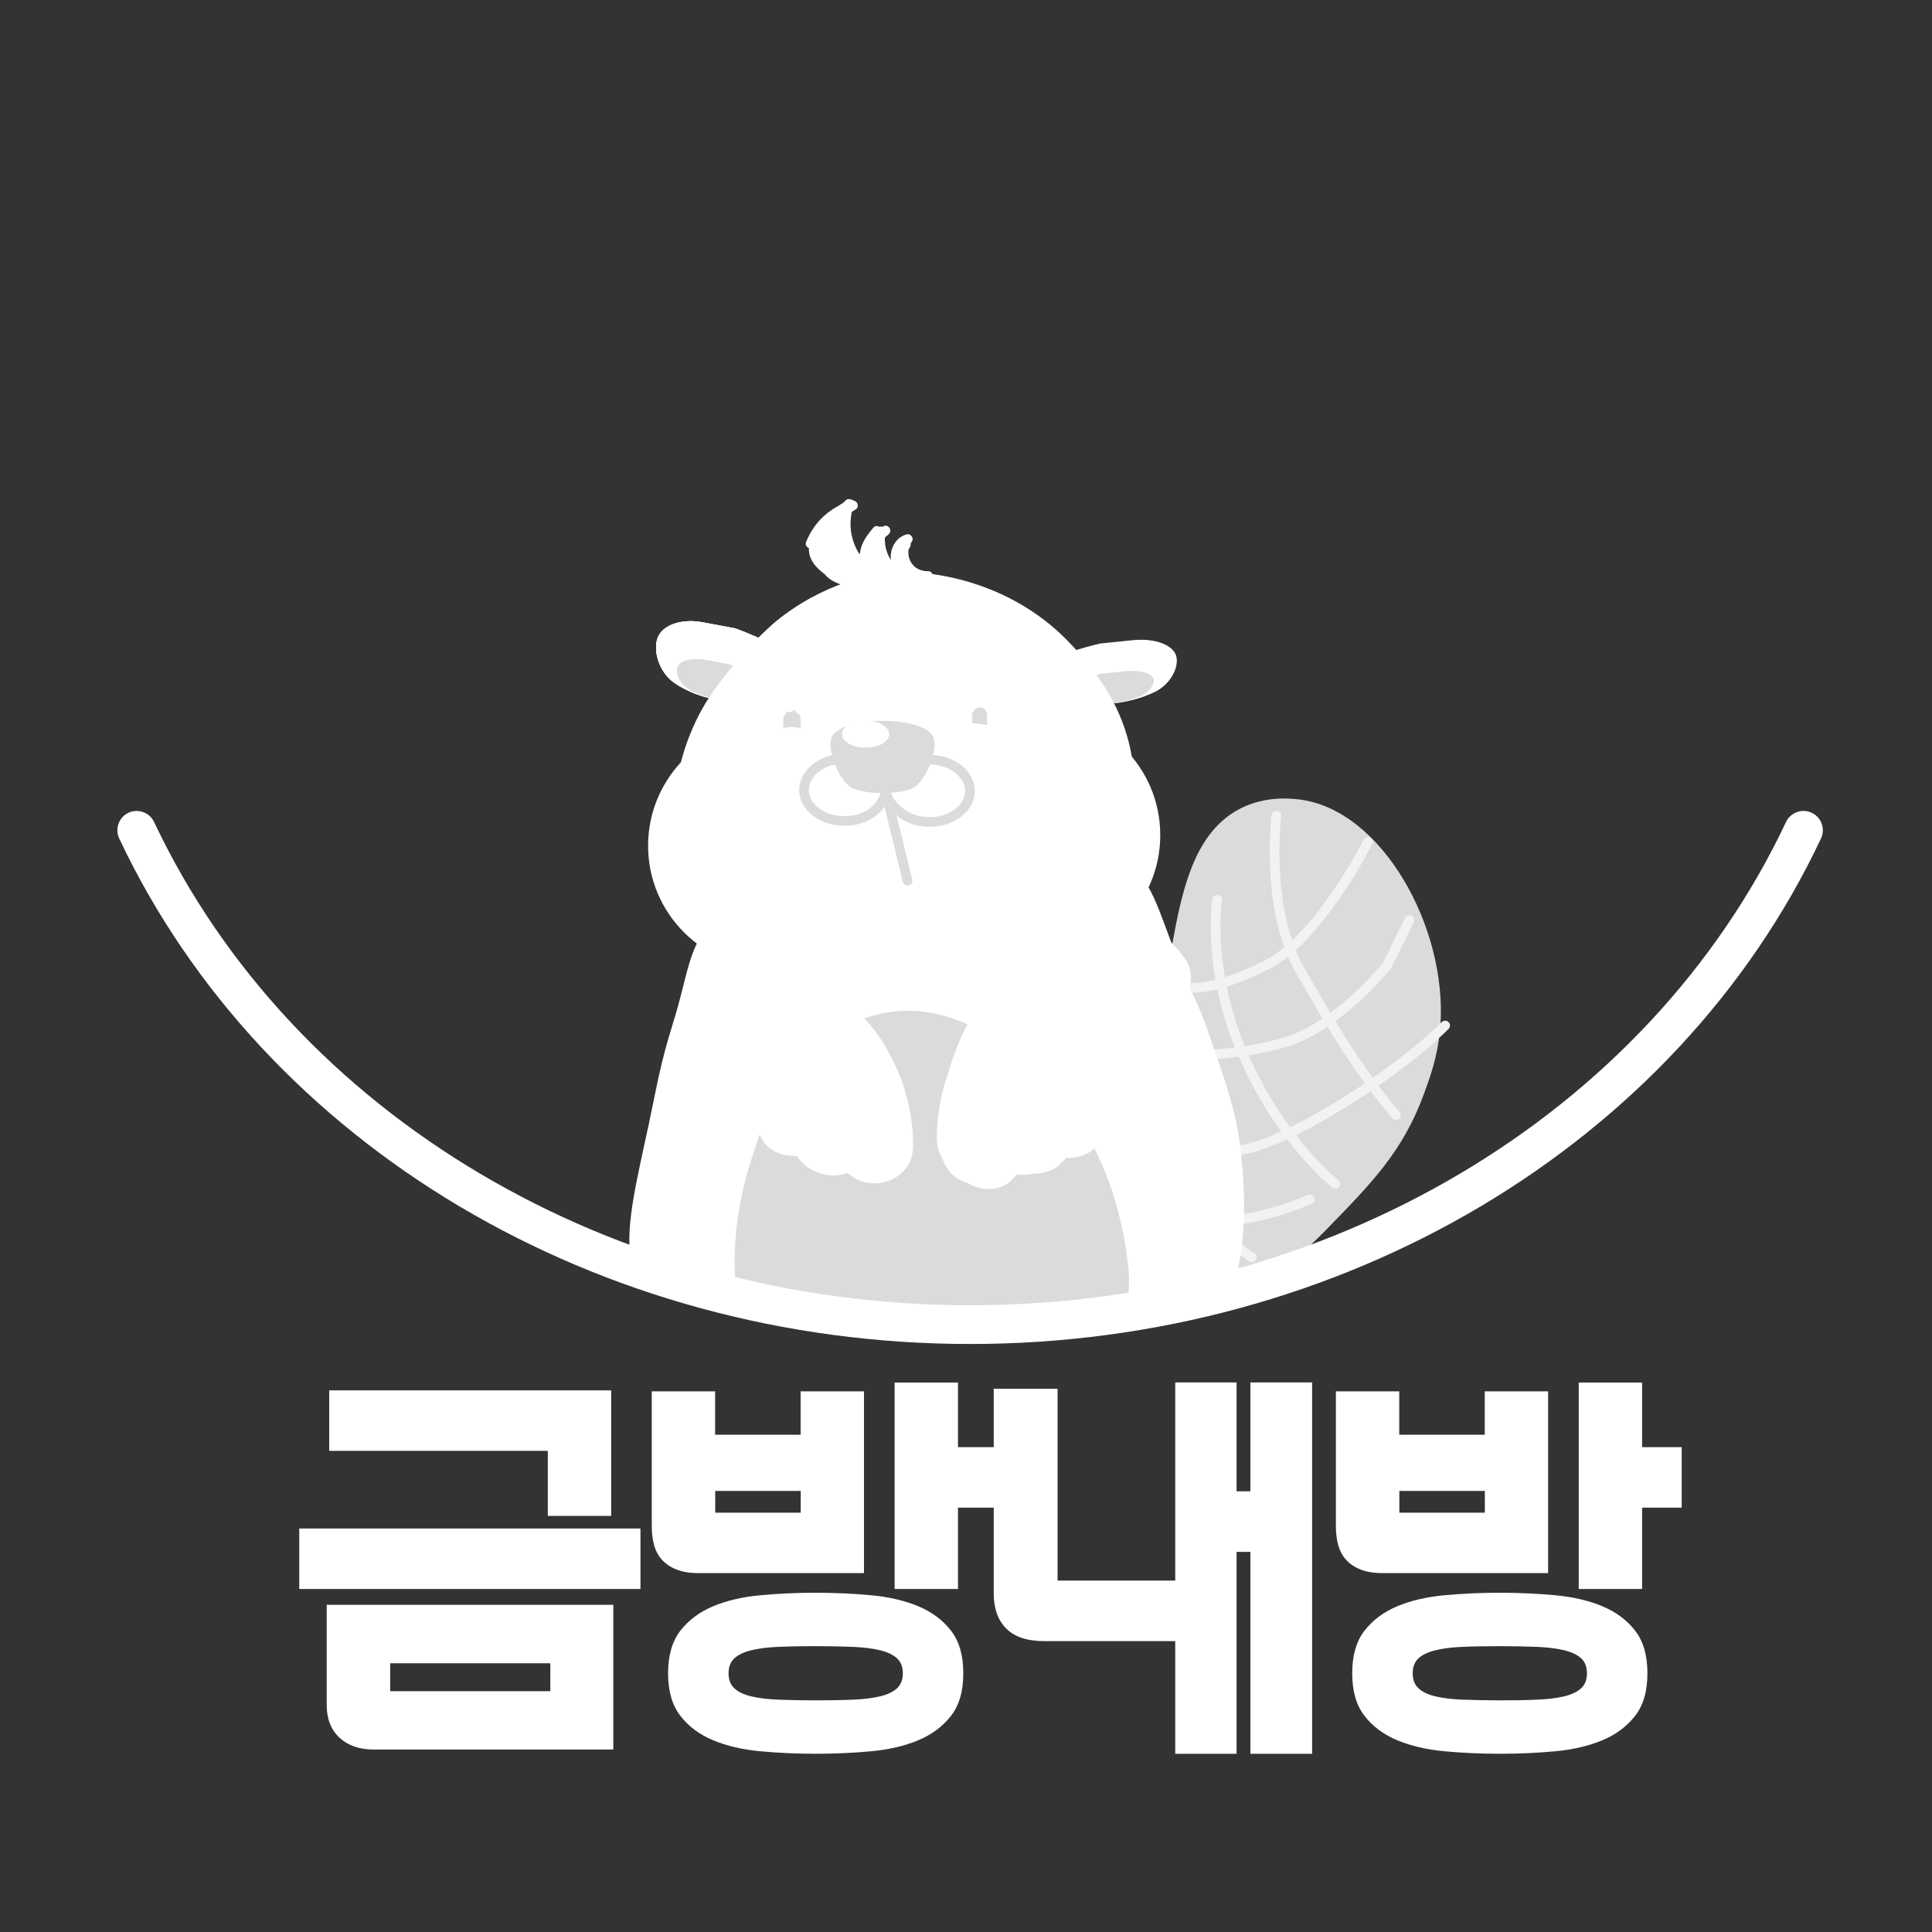 <?xml version="1.0" encoding="UTF-8"?><svg id="Layer_1" xmlns="http://www.w3.org/2000/svg" viewBox="0 0 200 200"><rect x="0" y="0" width="200" height="200" fill="#333333" stroke="none"/><defs><style>.cls-1,.cls-2{fill:#fff;}.cls-1,.cls-3,.cls-4{stroke-linecap:round;stroke-miterlimit:10;}.cls-1,.cls-4{stroke:#dbdbdb;}.cls-5{fill:#dbdbdb;}.cls-3{stroke:#f2f2f2;}.cls-3,.cls-4{fill:none;}.cls-6{fill:#d5b693;}</style></defs><g><g><path class="cls-5" d="M132.34,131.67h.01c2.26-1.69,3.88-3.3,4.72-4.15,4.93-5.04,8.15-8.32,10.32-14.24,.66-1.8,1.41-3.86,1.67-6.59,.02-.17,.04-.35,.05-.53,.71-10.21-6.08-22.37-14.62-23.4-.97-.11-4.64-.56-7.75,2.04-3.33,2.77-4.45,7.72-5.4,13-.91,5.05-1.67,10.41-4.06,14.46-.31,.52-1.18,1.93-1.72,4.07-.84,3.33-.34,6.27,0,8.14,.05,.25,.1,.53,.16,.83,.11,.56,.25,1.19,.45,1.87,0,.02,0,.03,0,.04v.02c.39,1.33,.98,2.84,1.96,4.36,.75,1.16,1.67,2.59,3.02,3.47,2.15-.54,4.33-1.16,6.53-1.84l4.65-1.55Z"/><path class="cls-3" d="M132.13,84.45s-1.18,9.54,2.39,15.87,6.39,10.89,9.98,15.11"/><path class="cls-3" d="M126,93.14s-1.16,7.21,2.72,16.12,9.5,13.28,9.5,13.28"/><path class="cls-3" d="M129.6,130.16s-5-3-7-9-2.8-8.71-2.8-8.71"/><path class="cls-3" d="M123.09,102.21s2.38,.51,7.94-2.27c5.57-2.78,10.57-12.78,10.57-12.78"/><path class="cls-3" d="M121.58,109.23s6.21,.29,11.61-1.39,10.41-7.9,10.41-7.9l2.3-4.7"/><path class="cls-3" d="M117.04,119s6.8,.84,11.68,0,15.78-7.74,20.88-12.84"/><path class="cls-3" d="M117.87,125.87c-1-.05,7.67,2.62,17.72-1.71"/></g><g><path class="cls-2" d="M74.72,72.39l-1.13-.08c-.69-.16-2.29-.59-3.78-1.62-1.4-.96-2.16-2.92-1.81-4.41,.34-1.49,2.4-2.3,4.74-1.86l3.37,.63c.98,.36,1.78,.7,2.37,.96,1.81,.81,2.21,1.16,2.42,1.4,.38,.42,.5,.82,.54,1.08l-.26,1.17c-.14,.27-.38,.64-.77,1.04-.41,.41-1.13,1.1-2.54,1.47-1.24,.33-2.45,.28-3.15,.22Z"/><path class="cls-6" d="M74.75,72.44l-.75-.07c-.46-.1-1.54-.37-2.56-.94-.95-.53-1.52-1.55-1.34-2.3,.18-.75,1.52-1.1,3.09-.8l2.25,.42c.66,.21,1.2,.41,1.6,.56,1.23,.47,1.5,.66,1.65,.78,.26,.22,.36,.43,.39,.57l-.13,.59c-.08,.13-.23,.32-.48,.51-.26,.19-.71,.53-1.64,.67-.81,.13-1.62,.07-2.08,.01Z"/></g><g><path class="cls-2" d="M74.72,72.39l-1.13-.08c-.69-.16-2.29-.59-3.78-1.62-1.4-.96-2.16-2.92-1.81-4.41,.34-1.49,2.4-2.3,4.74-1.86l3.37,.63c.98,.36,1.78,.7,2.37,.96,1.81,.81,2.21,1.16,2.42,1.4,.38,.42,.5,.82,.54,1.08l-.26,1.17c-.14,.27-.38,.64-.77,1.04-.41,.41-1.13,1.1-2.54,1.47-1.24,.33-2.45,.28-3.15,.22Z"/><path class="cls-6" d="M74.75,72.44l-.75-.07c-.46-.1-1.54-.37-2.56-.94-.95-.53-1.52-1.55-1.34-2.3,.18-.75,1.52-1.1,3.09-.8l2.25,.42c.66,.21,1.2,.41,1.6,.56,1.23,.47,1.5,.66,1.65,.78,.26,.22,.36,.43,.39,.57l-.13,.59c-.08,.13-.23,.32-.48,.51-.26,.19-.71,.53-1.64,.67-.81,.13-1.62,.07-2.08,.01Z"/></g><g><path class="cls-2" d="M74.72,72.39l-1.13-.08c-.69-.16-2.29-.59-3.78-1.62-1.4-.96-2.16-2.92-1.81-4.41,.34-1.49,2.4-2.3,4.74-1.86l3.37,.63c.98,.36,1.78,.7,2.37,.96,1.81,.81,2.21,1.16,2.42,1.4,.38,.42,.5,.82,.54,1.08l-.26,1.17c-.14,.27-.38,.64-.77,1.04-.41,.41-1.13,1.1-2.54,1.47-1.24,.33-2.45,.28-3.15,.22Z"/><path class="cls-5" d="M74.75,72.44l-.75-.07c-.46-.1-1.54-.37-2.56-.94-.95-.53-1.52-1.55-1.34-2.3,.18-.75,1.52-1.1,3.09-.8l2.25,.42c.66,.21,1.2,.41,1.6,.56,1.23,.47,1.5,.66,1.65,.78,.26,.22,.36,.43,.39,.57l-.13,.59c-.08,.13-.23,.32-.48,.51-.26,.19-.71,.53-1.64,.67-.81,.13-1.62,.07-2.08,.01Z"/></g><g><path class="cls-2" d="M114.5,72.78h1.13c.7-.1,2.34-.38,3.92-1.15,1.48-.72,2.44-2.31,2.25-3.56-.19-1.25-2.15-2.04-4.52-1.8l-3.41,.35c-1.01,.24-1.84,.48-2.46,.67-1.88,.57-2.31,.85-2.54,1.03-.42,.33-.58,.65-.65,.87l.13,.98c.11,.23,.31,.55,.66,.9,.36,.36,1.01,.97,2.37,1.36,1.2,.34,2.4,.36,3.1,.35Z"/><path class="cls-5" d="M114.47,72.81l.75-.02c.47-.06,1.57-.23,2.64-.64,1-.39,1.67-1.21,1.56-1.83-.11-.63-1.4-.99-2.99-.83l-2.28,.23c-.68,.14-1.23,.27-1.65,.38-1.27,.32-1.56,.47-1.71,.56-.29,.17-.4,.34-.45,.45l.07,.49c.07,.12,.2,.27,.43,.45,.24,.17,.65,.47,1.56,.65,.8,.15,1.6,.14,2.06,.12Z"/></g><path class="cls-2" d="M79.88,64.71c-1.08,.95-2.66,2.57-4.14,4.39-1.02,1.26-2.1,2.58-3.11,4.39-.64,1.16-2.07,4-2.59,7.69-.82,5.89,1.13,10.66,2.07,12.63,.66,1.5,2.55,5.27,6.66,7.6,1.99,1.13,3.87,1.56,5.21,1.74h19.99c1.48-.22,3.31-.7,5.2-1.74,6.1-3.36,7.88-9.86,8.26-11.44v-9.34c-.14-2.37-.65-4.24-1.1-5.49-1.1-3.11-2.73-5.19-3.84-6.59-.14-.18-1.51-1.88-3.1-3.3-7.24-6.44-16.05-6.04-16.05-6.04-6.69,.26-11.6,3.86-13.46,5.49Z"/><path class="cls-2" d="M128.76,126.19c-.03,1.02-.11,2.09-.26,3.18h0c-.17,1.28-.43,2.57-.81,3.85-2.2,.68-4.38,1.3-6.53,1.84-1.59,.42-3.16,.79-4.71,1.12-6.31,1.35-12.21,2.08-17.17,2.08-5.42,0-14.29-2.25-23.11-5-3.75-1.17-7.5-2.43-10.96-3.65-.41-3.76,1.24-9.53,2.47-15.74,1.24-6.27,1.92-7.33,2.81-10.86,.67-2.65,.97-3.93,1.65-5.34,.08-.18,.17-.36,.27-.55,.12-.23,.34-.63,.78-1.24,.79-1.07,2.28-2.78,5.16-5.28,2.59-2.23,4.63-3.98,6.56-5.26,.3-.2,.6-.38,.9-.56,.04-.03,.09-.05,.13-.07,1.78-1.02,3.52-1.62,5.58-1.8,.04-.01,.07-.01,.11-.01,.05-.01,.09-.01,.14-.01,.1-.02,.21-.02,.32-.02,.28-.02,.57-.03,.87-.03,.1,.01,.2,.03,.31,.04,.48,.06,1.06,.14,1.72,.24,1.28,.18,2.85,.42,4.59,.72,.19,.04,.39,.07,.59,.11,4.12,.73,9,1.81,12.88,3.28,1.13,.43,2.48,1.01,3.84,2.2,.2,.17,.38,.34,.55,.52,.59,.59,1.05,1.21,1.46,1.92,.85,1.47,1.44,3.27,2.39,5.8,.02,.04,.03,.09,.05,.13,.87,2.33,1.4,3.54,1.8,4.43,.66,1.4,1.01,1.96,1.99,4.77,.26,.76,.51,1.47,.74,2.13,1.43,4.15,2.23,6.75,2.55,9.92,.01,0,.01,.03,.01,.04,.12,1.19,.45,3.88,.33,7.1Z"/><ellipse class="cls-2" cx="79.87" cy="87.55" rx="12.78" ry="12.72"/><ellipse class="cls-2" cx="107.33" cy="86.45" rx="12.78" ry="12.72"/><ellipse class="cls-2" cx="90.87" cy="75.51" rx="1.78" ry="1.54"/><polygon class="cls-2" points="92.18 91.35 87.41 92.87 85.49 82.29 93.35 82.29 92.18 91.35"/><polygon class="cls-2" points="93.17 90.92 97.95 92.36 99.86 82.29 92.01 82.29 93.17 90.92"/><line class="cls-4" x1="93.95" y1="91.17" x2="91.4" y2="80.76"/><path class="cls-1" d="M91.48,79.82c.92,1.14,.19,3.71-1.8,4.67-1.99,.95-4.59,.5-5.82-1.01s-.61-3.51,1.38-4.47,5.31-.33,6.24,.81Z"/><path class="cls-1" d="M91.63,80.82c.5-1.29,3.49-2.57,5.74-2.05s3.53,2.31,2.87,4.02-3.02,2.68-5.26,2.16c-2.25-.51-3.84-2.84-3.34-4.13Z"/><path class="cls-5" d="M86.25,76.04c-.92,1.17,.57,4.81,1.94,5.52s4.95,.72,6.33,0,2.86-4.35,1.94-5.52c-1.5-1.9-8.7-1.9-10.2,0Z"/><ellipse class="cls-2" cx="89.61" cy="76" rx="2.44" ry="1.4"/><path class="cls-5" d="M100.71,74.86c.06-.36,.4-.64,.76-.63s.68,.34,.71,.71v-.91s-.05,.02-.08,.01l-.11-.02-.18-.03-.39-.06-.78-.11v1h1.11v-1c-.11,.05-.23,.1-.35,.1-.09,0-.2-.05-.21-.15v.93h0v.06c0-.09,.18-.29,.24-.13,0-.03,0-.13,0-.15,0-.12,0-.24,0-.35s0-.24,0-.35c0-.04,.01-.11,0-.15-.03-.09-.11-.06-.17-.01-.03,.03-.06,.07-.07,.11,0,.03,0,.07,0,.1,0,.17,0,.34,0,.5,0,.14,0,.28,0,.42,0,.02,0,.04,.01,.07,.03,.05,.09,.08,.14,.1,.14,.03,.29-.03,.41-.09,0,0,0-.16,0-.15,0-.12,0-.24,0-.35,0-.04,0-.5,0-.5h-1.11s0,.46,0,.5-.01,.5,0,.5l.99,.14,.24,.03,.12,.02s.1,.03,.15,.02c.03,0,.02,.02,.03-.02,0,0,0-.03,0-.04,0-.08,0-.17,0-.25,0-.25,0-.5,0-.76-.02-.49-.51-.88-.99-.7-.25,.1-.44,.32-.49,.58,0,.05,0,.1,0,.15,0,.12,0,.24,0,.35s0,.24,0,.35c0,.05,.01,.1,0,.15h0Z"/><path class="cls-5" d="M81.48,75.08l.48-.38,.24-.19s.04-.04,.06-.04c.01-.02,.02-.02,.02,0v.03s.03,.08,.05,.12c.11,.31,.31,.58,.56,.79v-1c-.59-.19-1.22-.2-1.8-.02v1c.33-.11,.67-.15,1.02-.13,0,0,0-.9,0-.98-.01-.24-.15-.46-.38-.56-.05-.02-.11-.04-.17-.05-.01,0-.03,0-.04,0-.02,0-.04,0-.05,.03-.03,.03-.05,.07-.07,.1l-.29,.42v1c.27-.68,1.39-.74,1.72-.08,0-.02,0-.14,0-.15,0-.12,0-.24,0-.35s0-.24,0-.35c0-.04,.01-.11,0-.15-.33-.65-1.45-.6-1.72,.08-.01,.03,0,.12,0,.15,0,.12,0,.24,0,.35s0,.24,0,.35c0,.03,.02,.13,0,.15l.28-.4,.06-.09s.03-.06,.09-.06,.11,.02,.16,.04c.22,.09,.39,.3,.4,.53v-.98c-.34-.02-.69,.02-1.01,.13,0,0,0,.17,0,.15,0,.12,0,.24,0,.35s0,.24,0,.35c0,.02,0,.15,0,.15,.59-.18,1.22-.17,1.8,.02,0,0,0-.17,0-.15,0-.12,0-.24,0-.35s0-.24,0-.35c0-.02,.01-.13,0-.15-.25-.21-.45-.48-.56-.79-.01-.04-.02-.07-.04-.11,0,0,0-.05-.01-.06,0,0-.05,.04-.06,.04l-.24,.19-.49,.39s0,.16,0,.15c0,.12,0,.24,0,.35s0,.24,0,.35c0,.02,.01,.14,0,.15h0Z"/><path class="cls-5" d="M116.89,132.27c0,.8-.07,2.21-.44,3.91-6.31,1.35-12.21,2.08-17.17,2.08-5.42,0-14.29-2.25-23.11-5-.39-4.19,.15-8.88,1.73-13.62,.37-1.1,.73-2.2,1.1-3.3,.1-.24,.65-1.6,1.71-3.31h0s.05-.09,.08-.13c.1-.17,.21-.34,.33-.51,.06-.08,.11-.17,.18-.26,0-.01,.01-.02,.03-.04,0-.01,.01-.02,.03-.04,.33-.48,.71-.99,1.13-1.5,.02-.03,.04-.05,.06-.08,.11-.13,.22-.26,.34-.39,.34-.39,.71-.78,1.1-1.16,.17-.16,.34-.32,.52-.48,.01-.01,.03-.03,.05-.04l.21-.18,.03-.03c.23-.2,.47-.39,.72-.58h.01s.08-.07,.12-.1c.05-.04,.1-.08,.15-.11,.01-.01,.03-.03,.05-.03,1.67-1.22,3.67-2.18,6.03-2.56,4.85-.79,8.89,1.26,11.71,3.21,.13,.09,.26,.18,.38,.27,.01,0,.02,.01,.03,.02,.47,.33,.9,.66,1.29,.96,.07,.05,.13,.1,.19,.14,.06,.05,.12,.1,.17,.14,.09,.07,.18,.13,.26,.2h.01c.14,.11,.27,.22,.4,.34,.15,.11,.29,.23,.43,.36,.23,.19,.45,.38,.67,.58,.34,.32,.68,.64,.99,.96,.08,.08,.15,.15,.22,.23,.48,.5,.93,1.01,1.35,1.53,.11,.12,.21,.25,.3,.38,.06,.06,.11,.13,.16,.19,.18,.23,.35,.47,.52,.7,2.49,3.45,3.92,7.14,4.76,10.28,.17,.65,.32,1.28,.45,1.87,0,.02,.01,.03,.01,.04v.02c.48,2.26,.64,4.07,.71,5.04Z"/><g><path class="cls-2" d="M114.9,99.01c-5.34,3.17-9.05,8.53-9.88,14.28-.2,1.36,.21,3.23,1.72,3.29,.12-1.85,.86-3.66,2.09-5.13-.41,1.12-.41,2.36-.01,3.48l1.76-1.8c.48,.75,1.31,1.31,2.23,1.51,.12-2.49,1.13-4.95,2.83-6.9,1.09-1.25,2.56-2.62,2.11-4.16-3.93,1.1-7.28,3.78-8.99,7.18,3.2-.73,5.38-3.62,5.88-6.58-2.77,.98-5.08,2.98-6.3,5.44,2.73,.17,5.38-1.98,5.5-4.46-2.06,.71-2.97,2.85-3.65,4.75-.17,.48-.34,.98-.24,1.47s.57,.96,1.12,.92c.32-.03,.59-.22,.83-.4,1.7-1.29,3.26-3.28,2.54-5.19-.15-.4-.44-.8-.88-.94-.57-.18-1.18,.11-1.67,.43-1.45,.93-2.66,2.16-3.53,3.56-.3,.49-.58,1.01-1.05,1.37s-1.23,.49-1.7,.13c2.19-3.81,4.9-7.38,8.05-10.59,.39-.4,.85-.82,1.43-.86,.69-.05,1.31,.47,1.54,1.06s.16,1.24,.09,1.87l.08-2.27c.63,.42,1.09,1.05,1.27,1.75-1.26-.7-2.33-1.69-3.09-2.84,1.69-.34,3.58,.55,4.26,2-1.02,.5-2.26,.25-3.41,.37s-2.42,1.07-1.97,2.03c0-1.3,.41-2.6,1.17-3.7-6.42,2.14-10.94,8.29-10.65,14.51,.35-2.63,.84-5.5,3-7.29-1.27,1.31-2.56,2.65-3.23,4.29s-.56,3.65,.76,4.91c-.72-.82-.96-1.98-.63-2.98-1.08,.89-1.3,2.51-.49,3.61-.03-1.23,.19-2.46,.65-3.61-.66,1.43-1.11,2.95-1.31,4.49l5.19-5.01c-.86,1.17-1.3,2.59-1.26,4,.25-.5,0-1.15-.55-1.39l-.49,2.14c-.41-1.92-.65-3.86-.73-5.81-1.96,1.94-3.1,4.54-3.16,7.17l3.59-4.41,1.36,2.86,3.5-3.75c-.28,.68-.3,1.45-.06,2.14,1.81-4.13,4.57-7.9,8.06-11.01,.34-.3,.71-.66,.68-1.09-.04-.51-.6-.82-1.1-1.06l-4.09-1.9c-.42-.2-.86-.4-1.33-.43-.56-.04-1.11,.16-1.62,.39-3.33,1.48-5.91,4.15-7.53,7.18-1.63,3.03-2.36,6.4-2.63,9.76-.24-7.83,6.2-15.4,14.59-17.16-2.3-.2-4.59,.65-6.41,1.94s-3.21,3.01-4.47,4.76c-1.08,1.5-2.1,3.07-2.61,4.8s-.47,3.66,.49,5.23l-1.1-.91-.04,2.38c-.11-.61,0-1.26,.3-1.82l-.27,.91"/><path class="cls-2" d="M112.88,95.55c-4.86,3.08-8.64,7.3-10.67,12.73-1.68,4.5-2.12,10.45,3.47,12.14,2.76,.84,4.74-1.4,5.06-3.86,.16-1.22,.84-2.15,1.55-3.11l-7.31-3.08c-.47,2-.47,3.62-.01,5.61,.68,2.95,4.64,3.85,6.69,1.77l1.76-1.8h-5.66c1.13,1.31,2.4,1.97,4,2.54,2.68,.96,4.81-1.49,5.06-3.86,.47-4.41,4.99-6.43,4.95-11.07-.03-2.5-2.55-4.68-5.06-3.86-4.88,1.59-8.84,4.51-11.38,9.02-1.65,2.94,1.1,6.94,4.52,5.88,4.51-1.41,7.6-4.77,8.67-9.38,.61-2.64-1.92-6.17-4.92-4.92-3.76,1.56-6.64,3.7-8.69,7.28-1.44,2.51,.36,6.19,3.45,6.02,4.49-.25,8.46-2.76,9.36-7.4,.68-3.5-2.65-6.12-5.88-4.52s-6.8,6.78-5.74,10.74c1.42,5.29,7.19,4.08,10.05,.94s3.8-8.85-.56-11.06c-1.85-.94-3.96-.58-5.71,.43-.99,.58-1.98,1.41-2.79,2.23-.53,.55-1.01,1.13-1.46,1.75-1.23,1.25-.88,1.47,1.05,.68l2.39,5.88c1.18-1.99,2.43-3.95,3.86-5.77,.55-.7,1.14-1.38,1.73-2.05,.44-.51,.9-1,1.37-1.48,.89-.77,.54-.78-1.05-.03l-2.39-1.84,.14,.62h8l.08-2.27-6.83,2.83,.64,.94,5.47-5.47c-.66-.34-1.21-.81-1.65-1.41l-3.45,6.02,.81,.02,2.39-5.88c-2.08,.56-3.99,.16-5.89,1.45-1.79,1.22-2.3,2.73-2.42,4.8-.3,5.21,7.49,5.03,8,0l.63-1.69c1.57-2.81-1.09-7.16-4.52-5.88-7.88,2.96-13.6,9.7-13.59,18.36,0,4.34,7.2,5.65,7.86,1.06,.29-2.01,.47-4.03,1.97-5.52l-5.66-5.66c-4.25,4.45-6.6,9.51-2.46,14.86,2.8,3.62,8.61-1.03,6.28-4.85l-.23,.1c.48-3.43-3.81-7.38-6.69-3.89-2.24,2.71-2.59,5.28-1.12,8.46,1.77,3.83,7.3,1.63,7.45-2.02-.02-.89,.15-1.73,.51-2.54,1.64-5.03-5.79-6.72-7.71-2.13-.62,1.48-1.04,2.91-1.31,4.49-.65,3.79,3.62,6.85,6.69,3.89l5.19-5.01-6.28-4.85c-1.17,1.91-1.68,3.78-1.81,6.02h8c.05-1.84-.49-2.92-1.72-4.22-2.02-2.14-6.01-1.14-6.69,1.77l-.49,2.14h7.71c-.3-1.59-.49-3.13-.59-4.74-.21-3.24-4.35-5.56-6.83-2.83-2.65,2.93-4.02,6.06-4.33,10-.26,3.31,4.67,5.48,6.83,2.83l3.59-4.41-6.28-.81,1.36,2.86c1.1,2.3,4.63,2.58,6.28,.81l3.5-3.75-6.69-3.89c-.33,1.56-.3,2.7-.06,4.27,.52,3.31,5.92,3.96,7.31,.96,1.17-2.53,2.53-4.91,4.34-7.04,1.49-1.76,3.79-3.19,4.6-5.43,1.81-4.98-4.78-7.6-8.45-8.68-4.41-1.29-9.07,2.3-11.78,5.5-3.75,4.43-5.16,9.8-5.73,15.46h8c.05-6.8,5.34-11.77,11.66-13.31,4.41-1.07,3.43-7.86-1.06-7.86-10.27,0-21.27,12.69-16.45,22.75l6.28-4.85-1.1-.91c-2.61-2.16-6.76-.84-6.83,2.83l-.04,2.38h8l.16-.75-7.71-2.13-.27,.91c-1.5,4.94,6.22,7.05,7.71,2.13l.27-.91c1.5-4.97-6.05-6.95-7.71-2.13-.35,1.01-.45,1.81-.44,2.88,.04,5.15,7.9,5.15,8,0l.04-2.38-6.83,2.83,1.1,.91c3.51,2.91,8.29-.65,6.28-4.85-1.05-2.2,1.34-5.01,2.61-6.61,1.83-2.31,3.82-4.09,6.94-4.1l-1.06-7.86c-9.78,2.38-17.45,10.74-17.53,21.02-.04,5.24,7.49,5.02,8,0,.37-3.67,1.33-7.38,3.78-10.24,.76-.89,2.12-2.47,3.32-2.7,.99-.05,1.9,.21,2.73,.77,1.4,.87,1.74,.95,1.03,.25l-.4-3.08c.62-1.83-1.02,.6-1.48,1.08-.99,1.03-1.9,2.13-2.77,3.27-1.63,2.13-2.96,4.36-4.09,6.79l7.31,.96,.06-.02c.78-3.7-3.8-6.98-6.69-3.89l-3.5,3.75,6.28,.81-1.36-2.86c-1.04-2.18-4.73-2.72-6.28-.81l-3.59,4.41,6.83,2.83c.14-1.75,.83-3.06,1.99-4.34l-6.83-2.83c.15,2.32,.44,4.59,.88,6.87,.74,3.9,6.85,3.73,7.71,0l.49-2.14-6.69,1.77,.57,.6-1.17-2.83-.02,.79c-.14,5.17,7.71,5.11,8,0-.02-.75,.22-1.41,.71-1.98,2.4-3.93-3.04-7.97-6.28-4.85l-5.19,5.01,6.69,3.89c.27-1.58,.69-3.01,1.31-4.49l-7.71-2.13c-.51,1.55-.73,3.04-.8,4.67l7.45-2.02-.13,1.24-6.69-3.89c-.33,2.32-.22,4.01,1.03,6.07l6.28-4.85c-.56-.72,2.06-3.12,2.46-3.54,3.55-3.72-2.01-9.31-5.66-5.66-2.54,2.54-3.52,5.57-4.02,9.05l7.86,1.06c0-4.9,3.18-8.94,7.72-10.65l-4.52-5.88c-1.06,1.91-1.5,3.57-1.72,5.72h8l.05-.93-1.17,2.83c.22-.21,3.04-.3,3.55-.44,2.36-.63,3.85-3.73,2.39-5.88-1.83-2.69-4.41-4.17-7.72-3.98-2.7,.16-5.41,3.4-3.45,6.02,1.31,1.76,2.66,3.09,4.52,4.28,3.63,2.31,7.09-2.11,5.47-5.47-.53-1.1-1.01-1.7-1.89-2.56-2.54-2.45-6.71-.64-6.83,2.83l-.08,2.27c-.17,5.18,7.65,5.09,8,0,.31-4.57-3.91-8.77-8.44-6.09-4.22,2.5-7.71,8.5-10.13,12.59-1.29,2.17-.12,5.26,2.39,5.88,2.28,.56,4.14,.19,5.88-1.47,.75-.72,1.16-1.67,1.85-2.44,.44-.62,.98-1.14,1.64-1.55-1.78-1.82-3.4-2.09-4.86-.81l3.08-.4-.73-.25,2.39,1.84c.14,1.27,.35,1.26,.64-.02,.22-.73,.7-1.19,1.43-1.4l-5.88-4.52c0,1.05-.54,1.56-1.64,1.53l3.45,6.02c.94-1.65,2.12-2.86,3.91-3.6l-4.92-4.92c-.43,1.84-1.21,3.2-3.08,3.79l4.52,5.88c1.53-2.71,3.64-4.38,6.6-5.34l-5.06-3.86c.01,1.05-2.72,3.64-3.31,4.82-1,2.01-1.4,4.02-1.64,6.24l5.06-3.86-.47-.49c-1.4-1.62-4.23-1.46-5.66,0l-1.76,1.8,6.69,1.77v-1.36c1.11-4.62-4.67-6.63-7.3-3.08-1.64,2.22-2.28,4.44-2.64,7.15l5.06-3.86c.86,1.56,1.28,1.72,1.28,.49l.28-1.13c.39-1.38,.97-2.65,1.72-3.87,1.47-2.41,3.47-4.24,5.84-5.74,4.34-2.75,.33-9.67-4.04-6.91h0Z"/></g><g><path class="cls-2" d="M79.89,103.8c1.7-.15,3.37,.76,4.68,2.1s2.3,3.08,3.24,4.83c-1.57-3.22-4.52-5.35-7.57-5.47,2.9,.61,5.47,3.21,6.52,6.6l-2.51-3.83c1.81,1.95,2.92,4.85,3,7.81l-1.15-3.23c.6,.6,.98,1.54,1,2.49,.07-1.74-.13-3.49-.58-5.14,.81,1.94,1.27,4.1,1.36,6.28-.66-1.8-1.6-3.46-2.75-4.85l.68,3.76c-.89-1.58-1.94-3.02-3.13-4.28,.64,1.63,1.4,3.19,2.27,4.66-.57-1.64-1.4-3.15-2.42-4.41,.72,1.41,1.01,3.13,.83,4.77-.27-.75-.55-1.51-.91-2.21-1.31-2.55-3.58-4.07-5.75-5.47,1.29,1.5,2.66,2.9,4.08,4.21-1.32-1.98-2.88-3.72-4.63-5.12,2.57,.7,5.04,2,7.23,3.81l-6.03-3.86c1.81,.23,3.57,.98,5.11,2.17l-2.94-3.01,3.62,2.23c-1.24-1.94-3.35-2.98-5.34-2.63-.82,.14-1.66,.5-2.45,.21s-1.33-1.7-.68-2.34c.31-.3,.74-.29,1.13-.24,1.93,.26,3.81,1.12,5.39,2.5-.58-2.27-2.6-3.83-4.51-3.49-.21,.04-.44,.1-.58,.3-.23,.32-.14,.82,0,1.22,.36,1.04,.95,1.96,1.7,2.61l-3.44-2.59c.18-.88,1.18-.92,1.91-.76,3.04,.68,6.15,1.39,8.82,3.31s4.85,5.33,4.82,9.13c-.87-1.5-1.67-3.06-2.38-4.67,.84,1.21,1.27,2.85,1.16,4.44-.72-.3-1.4-.8-1.95-1.45,.74,1.07,1.64,1.98,2.63,2.66,.09-1-.1-2.04-.54-2.9l.63,2.18-.26-.97,.08,1.49c-1.31-2.57-3.2-4.7-5.39-6.09-.54-.34-1.13-.65-1.74-.62s-1.24,.51-1.38,1.24,.45,1.58,1.04,1.37l-2.43-2.19,1.99,3.9-1.76-4.3c1.55,1.08,2.52,3.29,2.43,5.47,.53-.8,.83-1.83,.82-2.86l-.34,3.2c.08-.65,.43-1.24,.92-1.51l2.71,3.61c-.33-1.03-.81-1.99-1.41-2.81l1.62,2.63c.12-1.15,.05-2.33-.23-3.44,1.77,.86,3.32,2.36,4.41,4.27,.2-6-3.67-11.8-8.49-12.75,2.04,.94,3.64,3.21,4.12,5.82"/><path class="cls-2" d="M79.89,107.8c2.24,.03,3.56,3.3,4.46,4.95l6.91-4.04c-2.36-4.34-6.11-6.96-11.03-7.45-4.57-.46-5.31,6.69-1.06,7.86,1.92,.53,3.07,1.96,3.72,3.8l7.31-3.08-2.51-3.83-6.28,4.85c1.18,1.4,1.71,3.18,1.83,4.98l7.86-1.06-1.15-3.23-7.31,3.08c.46,.4,.66,.91,.59,1.54,.65,4.56,7.82,3.31,7.86-1.06,.02-2.1-.23-4.16-.72-6.2l-7.71,2.13c.65,1.72,1.09,3.38,1.21,5.22l7.86-1.06c-.85-2.1-1.77-4-3.15-5.8-2.74-3.58-8.15-1.57-7.31,3.08l.68,3.76,7.31-3.08c-1.09-1.83-2.34-3.5-3.75-5.09-2.54-2.85-8.21,.15-6.69,3.89,.79,1.93,1.63,3.8,2.67,5.61,2.18,3.81,8.98,1.25,7.31-3.08-.74-1.94-1.57-3.7-2.83-5.36-3.12-4.14-8.96-.72-6.91,4.04,.38,.89,.33,1.82,.28,2.76l7.86-1.06c-1.73-4.61-4.43-7.41-8.5-10.07s-7.73,3.02-4.85,6.28c1.3,1.47,2.65,2.87,4.08,4.21,3.17,2.97,8.98-.96,6.28-4.85-1.53-2.2-3.2-4.2-5.25-5.93l-3.89,6.69c1.99,.6,3.82,1.49,5.46,2.78l4.85-6.28-6.03-3.86-3.08,7.31c1.64,.28,2.81,.81,4.15,1.77,3.78,2.7,7.94-3.12,4.85-6.28l-2.94-3.01-4.85,6.28,3.62,2.23c3.22,1.98,7.95-2.18,5.47-5.47-1.71-2.28-3.65-4-6.55-4.51-1.02-.18-2.76-.38-3.72,.13-1.14,.12-1.31,1.04-.52,2.76-.93,1.69-.81,2.63,.36,2.81,.58,.47,1.56,.65,2.2,1.15,2.8,2.21,8.14,.3,6.69-3.89-1.32-3.81-4.99-7.52-9.43-6.29-5.59,1.55-3.5,7.79-.65,10.82l4.85-6.28-3.44-2.59,1.44,5.47c-2.35,.62-2.88,1.06-1.59,1.31,.68,.15,1.36,.32,2.03,.5,1.36,.38,2.71,.81,3.91,1.58,2.23,1.42,3.62,3.61,3.75,6.27l7.45-2.02c-.86-1.53-1.65-3.08-2.38-4.67l-6.91,4.04c.53,.9,.62,1.37,.62,2.43l6.02-3.45c-.48-.15-.85-.42-1.14-.82-3.08-3.13-9.09,1.14-6.28,4.85,1.22,1.62,2.45,2.86,4.07,4.1,2.5,1.9,6.02-.7,6.02-3.45,0-1.4-.17-2.66-.68-3.96-1.83-4.68-9.18-2.93-7.71,2.13l.63,2.18c1.43,4.94,9.08,2.86,7.71-2.13l-.26-.97c-1.16-4.26-8.09-3.54-7.86,1.06l.08,1.49,7.45-2.02c-2.12-3.87-6.82-9.89-11.95-8.46s-5.53,9.31-.04,10.23c3.59,.6,7.14-3.75,3.89-6.69l-2.43-2.19c-3.4-3.07-8.37,.76-6.28,4.85l1.99,3.9c2.02,3.96,9.04,1.15,7.31-3.08l-1.76-4.3-6.69,3.89c.94,.79,1.23,1.41,1.26,2.64,.09,3.79,5.55,5.67,7.45,2.02,.85-1.63,1.21-3.06,1.37-4.88,.46-5.15-7.46-5.05-8,0l-.34,3.2c-.5,4.71,6.48,5.09,7.86,1.06l-.11,.26-6.28-.81,2.71,3.61c2.46,3.28,9.07,1.55,7.31-3.08-.5-1.33-1.04-2.57-1.81-3.77-2.77-4.31-9.62-.37-6.91,4.04l1.62,2.63c2.13,3.46,7.26,1.92,7.45-2.02,.08-1.55-.09-2.98-.37-4.5l-5.88,4.52c1.32,.72,2.19,1.57,2.98,2.84,2.06,3.31,7.47,2.04,7.45-2.02-.03-7.21-4.05-14.73-11.43-16.6-4.32-1.09-7.13,5.06-3.08,7.31,1.43,.8,1.91,1.89,2.28,3.43,1.2,5,8.92,2.89,7.71-2.13-.84-3.48-2.8-6.45-5.96-8.22l-3.08,7.31c3.9,.99,5.54,5.21,5.56,8.89l7.45-2.02c-1.49-2.39-3.36-4.35-5.85-5.71-3.24-1.76-6.5,1.13-5.88,4.52,.16,.79,.19,1.58,.08,2.38l7.45-2.02-1.62-2.63-6.91,4.04c.43,.57,.76,1.19,1.01,1.86l7.31-3.08-2.71-3.61c-1.51-2.02-4.3-2.8-6.28-.81-1.01,1.01-1.49,1.93-1.95,3.27l7.86,1.06,.34-3.2h-8l-.27,.84,7.45,2.02c-.08-3.18-1.12-6.2-3.6-8.3-2.68-2.27-8.35-.19-6.69,3.89l1.76,4.3,7.31-3.08-1.99-3.9-6.28,4.85,2.43,2.19,3.89-6.69-.56-.09,2.39,1.84c-3.32,1.75-4.01,3.13-2.06,4.13,.39,.33,.75,.68,1.09,1.05,.86,.93,1.48,1.95,2.09,3.05,1.87,3.4,7.66,1.97,7.45-2.02l-.08-1.49-7.86,1.06,.26,.97,7.71-2.13-.63-2.18-7.71,2.13c.33,.57,.47,1.18,.4,1.83l6.02-3.45c-.44-.37-.84-.78-1.2-1.23l-6.28,4.85c.82,.84,1.71,1.54,2.76,2.07,2.66,1.37,6.01-.3,6.02-3.45,0-2.36-.51-4.43-1.71-6.46-2.66-4.52-9.01-.56-6.91,4.04,.73,1.6,1.52,3.15,2.38,4.67,1.91,3.37,7.64,1.99,7.45-2.02-.27-5.82-3.42-10.99-8.64-13.69-3.85-1.99-11.67-5.09-14.37,0-1.1,2.08-.36,4.12,1.44,5.47l3.44,2.59c3.74,2.82,7.83-3.1,4.85-6.28-.6-1.11-.82-1.09-.66,.06l-1.84,2.39c-1.23,.64-1.15-.24-.79,.8l6.69-3.89c-3.4-2.69-11.04-6.51-13.29-.39-.88,2.39,.18,5.2,2.33,6.54,1.1,.69,2.34,.87,3.62,.79,1.15-.07,2.16-.72,3,.4l5.47-5.47-3.62-2.23c-3.91-2.41-8,3.06-4.85,6.28l2.94,3.01,4.85-6.28c-1.83-1.31-3.84-2.19-6.06-2.58-4.36-.76-7.08,4.76-3.08,7.31l6.03,3.86c3.75,2.4,8.46-3.44,4.85-6.28-2.77-2.17-5.61-3.81-8.99-4.83-3.67-1.11-7,4.06-3.89,6.69,1.52,1.29,2.86,2.67,4,4.31l6.28-4.85c-1.43-1.34-2.78-2.74-4.08-4.21l-4.85,6.28c2.22,1.45,3.86,2.73,4.82,5.29,1.57,4.17,7.61,3.61,7.86-1.06,.13-2.49-.4-4.53-1.38-6.79l-6.91,4.04c.82,1.08,1.53,2.18,2.02,3.45l7.31-3.08c-.69-1.2-1.34-2.42-1.86-3.7l-6.69,3.89c.97,1.09,1.76,2.22,2.5,3.47,2.42,4.08,8.09,1.24,7.31-3.08l-.68-3.76-7.31,3.08c.93,1.22,1.76,2.46,2.34,3.89,1.54,3.81,8.18,3.85,7.86-1.06-.17-2.55-.59-4.95-1.5-7.35-1.8-4.74-8.94-2.97-7.71,2.13,.33,1.38,.45,2.66,.44,4.07l7.86-1.06c-.18-1.29-.62-2.4-1.4-3.45-2.46-3.32-8.97-1.56-7.31,3.08l1.15,3.23c1.42,3.98,8.17,3.73,7.86-1.06-.27-4.07-1.54-7.51-4.18-10.64-2.92-3.47-8.77,1.06-6.28,4.85l2.51,3.83c2.36,3.59,8.91,1.41,7.31-3.08s-4.58-8.09-9.31-9.39l-1.06,7.86c1.99,.2,3.24,1.89,4.12,3.49,2.46,4.52,9.37,.49,6.91-4.04s-5.77-8.84-11.37-8.91c-5.15-.06-5.15,7.94,0,8h0Z"/></g><g><path class="cls-2" d="M91.96,59.78c-1.95,.06-4.17-.12-5.37-1.65-.85-1.09-.91-2.72-.15-3.87,.42,1.56,1.02,3.07,1.8,4.49,.24,.43,.49,.86,.84,1.2,.82,.8,2.04,1.02,3.17,1.21-1.56-.74-3.17-1.51-4.33-2.79s-1.77-3.22-1.02-4.78c.02,.9-.43,1.81-.17,2.66,.13,.43,.42,.78,.73,1.1,1.37,1.43,3.21,2.4,5.16,2.73-1.27-.12-2.46-.7-3.53-1.38-.92-.58-1.82-1.27-2.38-2.2s-.74-2.16-.22-3.12c-1.21,1.48-.61,3.86,.83,5.13s3.43,1.67,5.33,1.86c-1.78-.31-3.4-1.44-4.31-3s-1.07-3.54-.45-5.23c-1.17,1.11-2.25,2.53-2.21,4.14,.03,1.21,.72,2.34,1.69,3.07s2.17,1.07,3.38,1.15c-.71-.39-1.49-.88-1.62-1.68-.09-.57,.19-1.12,.46-1.63l1.2-2.24c-.75,.86-1.56,1.99-1.13,3.05,.16,.4,.48,.71,.8,.99,.67,.59,1.46,1.14,2.36,1.2-1.09-.33-2.02-1.22-2.29-2.32s.19-2.38,1.17-2.96c-.84,.42-1.1,1.58-.75,2.46s1.13,1.5,1.95,1.97c-1.34-.95-2.04-2.73-1.68-4.34-.73,1.26-.07,2.95,1.06,3.85s2.62,1.21,4.04,1.5c-.93-.21-1.86-.63-2.43-1.39s-.69-1.92-.06-2.64c-.42,.5-.84,1.01-1.03,1.63s-.05,1.38,.48,1.76c-.29-.71-.59-1.45-.55-2.22s.51-1.57,1.26-1.74c-.54,.73-.61,1.79-.18,2.59s1.36,1.31,2.27,1.25c-2.51,.18-5.04,.05-7.52-.38-1.4-.25-3.05-.86-3.28-2.26-.17-1.03,.55-1.97,1.22-2.77-.8,2.35,.56,5.23,2.89,6.09-1.36-1.06-2.24-2.71-2.37-4.43-.47,.8-.95,1.78-.54,2.62,.52,1.06,2,1.05,3.08,1.53-1.11-.2-2.28-.42-3.15-1.13s-1.31-2.1-.62-3c-.31,.7-.36,1.53-.05,2.23,.64,1.46,2.46,1.9,4.03,2.15-1.03-.22-2.13-.17-3.1-.57s-1.78-1.55-1.31-2.49c-.37,.81,.09,1.81,.81,2.33s1.63,.7,2.51,.85c-.86,.02-1.65-.47-2.37-.93-.91-.59-1.92-1.33-2.03-2.41-.09-.9,.48-1.73,1.09-2.39,.85-.92,1.85-1.71,2.94-2.33-1.98,.51-3.67,2.03-4.38,3.95,.91-1.75,2.39-3.19,4.16-4.07-.63,.71-.88,1.69-.91,2.64-.06,2.19,1.03,4.37,2.81,5.64"/><path class="cls-2" d="M91.96,59.28c-1.41,.04-3,.01-4.23-.78-1.35-.87-1.7-2.64-.86-3.99l-.91-.12c.48,1.75,1.15,3.52,2.11,5.06s2.41,1.91,4.05,2.18c.51,.08,.94-.65,.39-.91-1.48-.7-3.02-1.42-4.15-2.63-1.02-1.1-1.66-2.8-1.01-4.25l-.93-.25c-.01,.94-.43,1.86-.15,2.8,.23,.79,.9,1.42,1.5,1.93,1.35,1.16,2.98,1.93,4.73,2.25l.13-.98c-1.55-.17-3.07-1.03-4.27-2s-2.17-2.46-1.43-3.94c.29-.59-.48-1.01-.86-.5-1.23,1.6-.74,3.87,.49,5.31,1.48,1.74,3.95,2.2,6.1,2.43,.56,.06,.69-.88,.13-.98-3.52-.66-5.59-4.23-4.41-7.62,.17-.49-.5-.82-.84-.49-1.55,1.5-2.94,3.6-2.09,5.83s3.08,3.21,5.3,3.39c.5,.04,.67-.7,.25-.93-.85-.47-1.67-1-1.24-2.09,.38-.96,.97-1.87,1.45-2.78,.26-.48-.4-1.05-.79-.61-.9,1.05-1.92,2.51-1.08,3.9,.69,1.15,2.14,2.05,3.46,2.19,.59,.06,.64-.81,.13-.98-.91-.3-1.72-1.01-1.94-1.97-.21-.91,.15-1.89,.94-2.4,.54-.35,.06-1.18-.5-.86-.93,.53-1.3,1.62-1.09,2.64,.24,1.21,1.27,2.05,2.28,2.65,.57,.33,1.01-.49,.5-.86-1.16-.86-1.73-2.36-1.45-3.77,.1-.53-.63-.92-.91-.39-.73,1.38-.28,3,.75,4.1,1.19,1.27,3.01,1.66,4.65,1.99,.63,.13,.9-.81,.27-.96-.77-.19-1.57-.48-2.09-1.11-.47-.56-.66-1.47-.18-2.08,.39-.5-.29-1.21-.71-.71-.92,1.1-1.99,2.92-.55,4.1,.34,.28,1.05,.03,.84-.49-.38-.94-1.12-2.93,.36-3.34l-.56-.73c-1.35,2,.13,4.65,2.53,4.59v-1c-2.55,.17-5.19,.1-7.7-.43-.81-.17-1.78-.45-2.31-1.13-.79-1.02,.12-2.21,.78-3.01l-.84-.49c-.86,2.69,.64,5.68,3.24,6.71,.46,.18,.87-.53,.49-.84-1.26-1.02-2.08-2.46-2.22-4.08-.04-.47-.67-.71-.93-.25-.62,1.08-1.21,2.53-.21,3.59,.78,.83,2.05,.88,3.05,1.3l.27-.96c-.98-.17-2.07-.34-2.87-.96-.73-.56-1.16-1.61-.6-2.44l-.91-.39c-.53,1.31-.26,2.79,.84,3.71,.97,.81,2.27,1.09,3.49,1.28,.62,.1,.9-.84,.27-.96-.93-.18-1.91-.17-2.81-.47-.7-.23-1.67-1.02-1.31-1.87l-.91-.39c-.35,.91,0,1.92,.66,2.59,.79,.79,1.94,1.03,3,1.21l.13-.98c-.96-.03-1.82-.63-2.58-1.17-.68-.48-1.46-1.18-1.31-2.1s.91-1.61,1.53-2.19c.68-.64,1.44-1.19,2.25-1.65,.49-.28,.16-1.06-.39-.91-2.18,.59-3.92,2.19-4.73,4.3-.21,.53,.65,.88,.91,.39,.91-1.69,2.27-3.02,3.98-3.89l-.61-.79c-2.34,2.79-.62,7.14,2,9.06,.52,.38,1.02-.49,.5-.86-1.13-.83-1.96-2.04-2.34-3.4s-.39-2.99,.54-4.09c.36-.43-.08-1.05-.61-.79-1.85,.94-3.36,2.42-4.34,4.25l.91,.39c.69-1.77,2.21-3.1,4.03-3.6l-.39-.91c-1.06,.61-2.05,1.36-2.9,2.25-.75,.78-1.47,1.76-1.38,2.89,.08,1.02,.81,1.78,1.59,2.37,.97,.73,2.07,1.44,3.31,1.48,.55,.02,.7-.88,.13-.98-1.22-.22-3.65-.8-2.97-2.57,.2-.52-.69-.91-.91-.39-.44,1.05-.01,2.11,.86,2.79,1.09,.86,2.56,.75,3.86,1.01l.27-.96c-.94-.15-1.93-.33-2.76-.83-1.07-.65-1.33-1.8-.88-2.93,.22-.55-.61-.82-.91-.39-.69,1.01-.41,2.34,.34,3.24,.91,1.09,2.41,1.39,3.73,1.62,.64,.11,.85-.72,.27-.96-.73-.3-1.58-.37-2.26-.77-1.06-.62-.46-1.83,.02-2.65l-.93-.25c.17,1.88,1.04,3.6,2.51,4.79l.49-.84c-2.11-.83-3.22-3.35-2.54-5.48,.15-.46-.51-.87-.84-.49-.79,.95-1.64,2.1-1.31,3.41,.26,1.06,1.21,1.7,2.17,2.08,1.26,.49,2.68,.61,4.01,.73,1.68,.16,3.38,.17,5.07,.06,.64-.04,.65-1.02,0-1-1.67,.04-2.59-1.72-1.66-3.08,.25-.37-.16-.85-.56-.73-.77,.22-1.31,.83-1.53,1.59-.29,1.01,.09,2.05,.47,2.98l.84-.49c-.96-.78-.03-1.99,.55-2.68l-.71-.71c-.68,.86-.73,2-.2,2.96,.59,1.07,1.78,1.62,2.92,1.9l.27-.96c-1.29-.26-2.69-.52-3.77-1.33-.97-.73-1.65-2.13-1.04-3.29l-.91-.39c-.37,1.89,.37,3.76,1.91,4.9l.5-.86c-.7-.41-1.43-.93-1.73-1.72-.25-.66-.11-1.48,.54-1.85l-.5-.86c-1.12,.71-1.68,2.05-1.44,3.36,.26,1.38,1.38,2.4,2.68,2.84l.13-.98c-.93-.1-1.91-.8-2.47-1.52-.76-.97,.16-2.11,.8-2.86l-.79-.61c-.36,.68-.73,1.36-1.09,2.04-.29,.55-.62,1.13-.65,1.77-.05,1.19,.95,1.91,1.88,2.43l.25-.93c-1.81-.14-3.77-.98-4.4-2.83s.65-3.47,1.9-4.67l-.84-.49c-1.35,3.87,1.08,8.09,5.11,8.85l.13-.98c-1.8-.19-3.83-.55-5.17-1.89-1.13-1.13-1.59-3.01-.57-4.35l-.86-.5c-1.89,3.82,3.41,7.1,6.57,7.45,.56,.06,.69-.88,.13-.98-1.51-.27-2.94-.89-4.14-1.86-.55-.45-1.27-1.03-1.42-1.75-.16-.78,.21-1.61,.22-2.4,0-.47-.72-.72-.93-.25-.74,1.65-.34,3.5,.72,4.92,1.2,1.6,3.04,2.49,4.8,3.33l.39-.91c-.71-.12-1.45-.23-2.12-.53-.72-.33-1.17-.88-1.55-1.56-.79-1.4-1.37-2.91-1.8-4.46-.12-.42-.69-.48-.91-.12-.98,1.59-.72,3.74,.71,4.98s3.45,1.35,5.24,1.3c.64-.02,.64-1.02,0-1h0Z"/></g></g><path class="cls-2" d="M100.43,139.13c-38.51,0-73.08-20.54-88.09-52.33-.47-1-.04-2.19,.95-2.66,1-.47,2.19-.04,2.66,.95,14.35,30.39,47.51,50.03,84.47,50.03s70.12-19.64,84.47-50.03c.47-1,1.67-1.42,2.66-.95,1,.47,1.43,1.66,.96,2.66-15.01,31.79-49.59,52.33-88.09,52.33Z"/><g><path class="cls-2" d="M66.3,164.49H30.98v-6.26h35.32v6.26Zm-2.81,16.62h-24.83c-1.47,0-2.64-.41-3.52-1.23-.88-.82-1.32-1.95-1.32-3.39v-10.36h29.67v14.98Zm-.22-24.18h-6.56v-6.74h-22.63v-6.26h29.19v13Zm-6.3,18.14v-2.89h-16.58v2.89h16.58Z"/><path class="cls-2" d="M89.45,162.85h-17.06c-.95,0-1.73-.12-2.35-.37-.62-.24-1.12-.58-1.51-1.01s-.66-.94-.82-1.53c-.16-.59-.24-1.23-.24-1.92v-13.99h6.56v4.49h8.85v-4.49h6.56v18.83Zm-5.01,2.03c1.99,0,3.9,.09,5.74,.26s3.47,.55,4.88,1.14c1.41,.59,2.54,1.43,3.39,2.53,.85,1.09,1.27,2.56,1.27,4.41s-.42,3.31-1.27,4.4c-.85,1.09-1.98,1.94-3.39,2.53-1.41,.59-3.04,.97-4.88,1.14s-3.76,.26-5.74,.26-3.9-.09-5.74-.26c-1.84-.17-3.47-.55-4.88-1.14s-2.54-1.43-3.39-2.53c-.85-1.09-1.27-2.56-1.27-4.4s.42-3.31,1.27-4.41c.85-1.09,1.98-1.94,3.39-2.53s3.04-.97,4.88-1.14c1.84-.17,3.76-.26,5.74-.26Zm-1.55-8.29v-2.25h-8.85v2.25h8.85Zm1.55,19.43c1.41,0,2.68-.02,3.8-.07,1.12-.04,2.07-.16,2.85-.34,.78-.19,1.37-.47,1.77-.84,.4-.37,.6-.89,.6-1.55s-.2-1.18-.6-1.55c-.4-.37-.99-.65-1.77-.84s-1.73-.3-2.85-.35c-1.12-.04-2.39-.07-3.8-.07s-2.68,.02-3.8,.07c-1.12,.04-2.07,.16-2.85,.35s-1.37,.47-1.77,.84-.6,.89-.6,1.55,.2,1.18,.6,1.55c.4,.38,.99,.66,1.77,.84,.78,.19,1.73,.3,2.85,.34,1.12,.04,2.39,.07,3.8,.07Zm18.83-19.95h-4.1v8.42h-6.56v-21.37h6.56v6.69h4.1v6.26Z"/><path class="cls-2" d="M135.83,181.55h-6.39v-20.9h-1.43v20.9h-6.35v-11.66h-13.52c-1.79,0-3.11-.43-3.97-1.3-.86-.86-1.3-2.07-1.3-3.63v-21.2h6.61v19.86h12.18v-20.51h6.35v11.27h1.43v-11.27h6.39v38.43Z"/><path class="cls-2" d="M160.27,162.85h-17.06c-.95,0-1.73-.12-2.35-.37-.62-.24-1.12-.58-1.51-1.01s-.66-.94-.82-1.53c-.16-.59-.24-1.23-.24-1.92v-13.99h6.56v4.49h8.85v-4.49h6.56v18.83Zm-5.01,2.03c1.99,0,3.9,.09,5.74,.26s3.47,.55,4.88,1.14c1.41,.59,2.54,1.43,3.39,2.53,.85,1.09,1.27,2.56,1.27,4.41s-.42,3.31-1.27,4.4c-.85,1.09-1.98,1.94-3.39,2.53-1.41,.59-3.04,.97-4.88,1.14s-3.76,.26-5.74,.26-3.9-.09-5.74-.26c-1.84-.17-3.47-.55-4.88-1.14s-2.54-1.43-3.39-2.53c-.85-1.09-1.27-2.56-1.27-4.4s.42-3.31,1.27-4.41c.85-1.09,1.98-1.94,3.39-2.53s3.04-.97,4.88-1.14c1.84-.17,3.76-.26,5.74-.26Zm-1.55-8.29v-2.25h-8.85v2.25h8.85Zm1.55,19.43c1.41,0,2.68-.02,3.8-.07,1.12-.04,2.07-.16,2.85-.34,.78-.19,1.37-.47,1.77-.84,.4-.37,.6-.89,.6-1.55s-.2-1.18-.6-1.55c-.4-.37-.99-.65-1.77-.84s-1.73-.3-2.85-.35c-1.12-.04-2.39-.07-3.8-.07s-2.68,.02-3.8,.07c-1.12,.04-2.07,.16-2.85,.35s-1.37,.47-1.77,.84-.6,.89-.6,1.55,.2,1.18,.6,1.55c.4,.38,.99,.66,1.77,.84,.78,.19,1.73,.3,2.85,.34,1.12,.04,2.39,.07,3.8,.07Zm18.83-19.95h-4.1v8.42h-6.56v-21.37h6.56v6.69h4.1v6.26Z"/></g></svg>